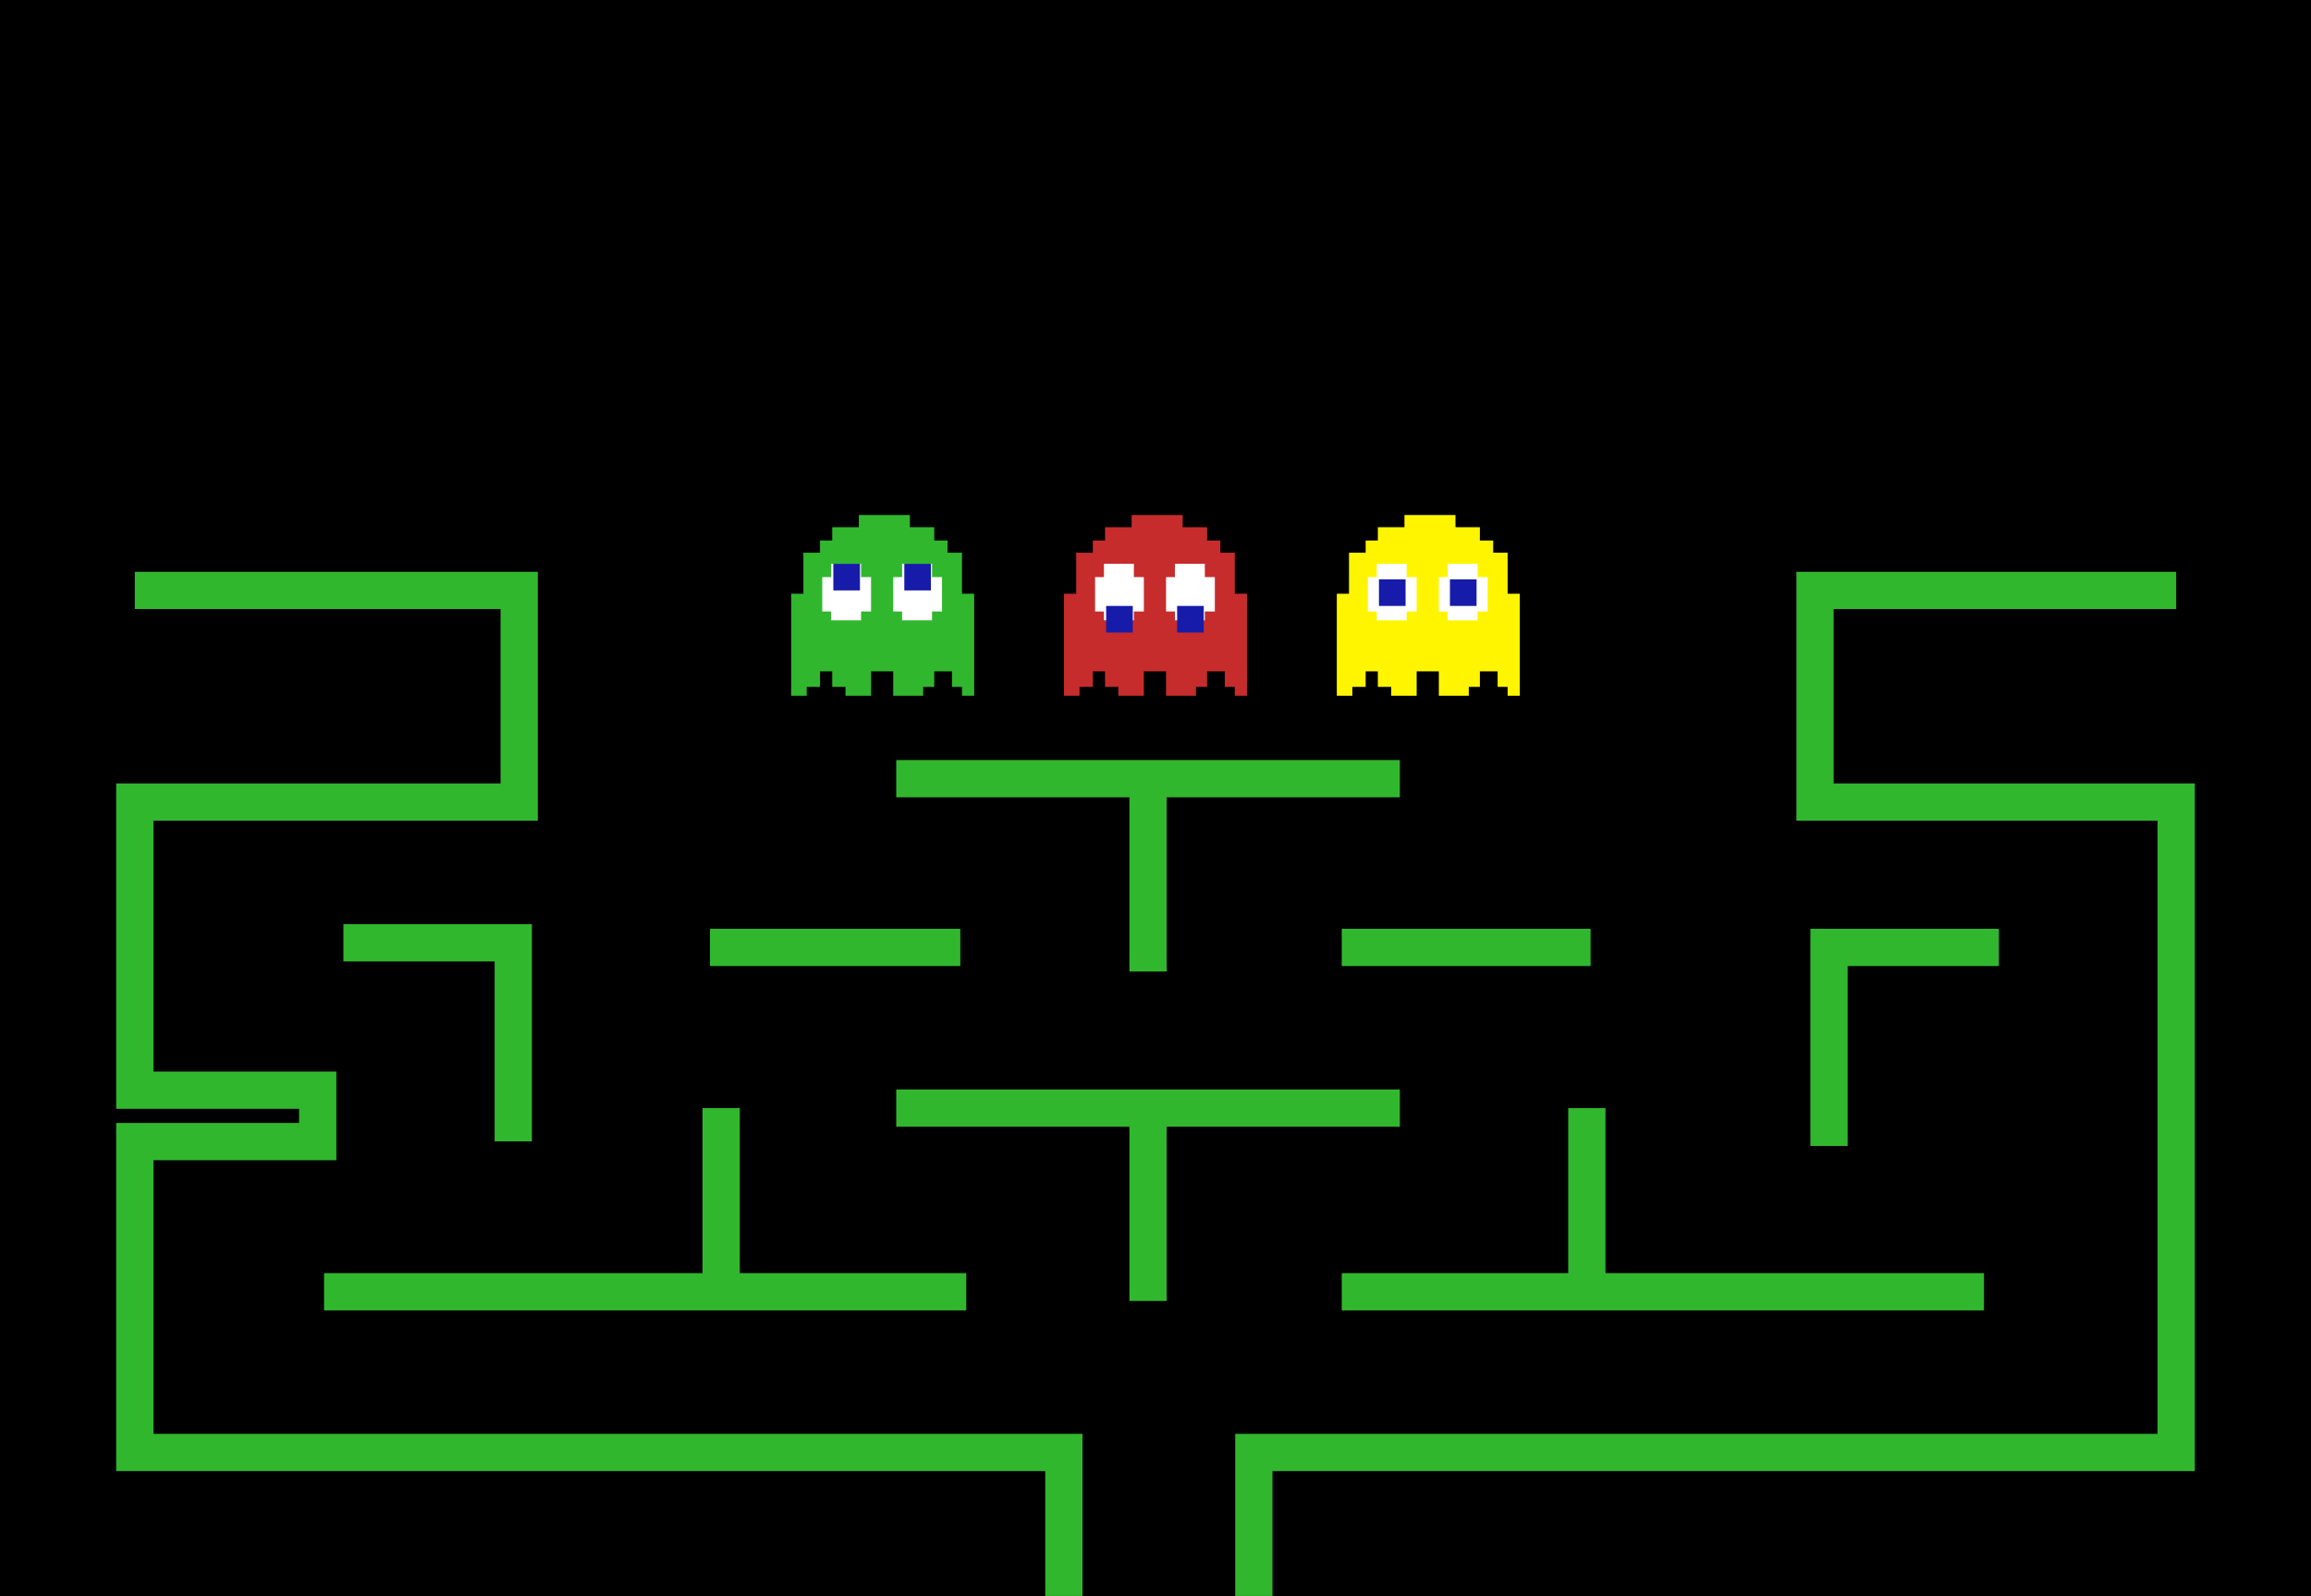 <svg width="1440" height="995" viewBox="0 0 1440 995" fill="none" xmlns="http://www.w3.org/2000/svg">
<rect x="0" y="0" width="1440" height="995" fill="#808080" stroke="none"/>
<g clip-path="url(#clip0_31_26168)">
<rect width="1440" height="995" fill="white"/>
<rect width="1440" height="995" fill="black"/>
<path d="M84 368H323.526V499.9H84V679.492H197.968V711.536H84V905.287H662.899V994.715M1356 368H1130.96V499.9H1356V905.287H781.279V994.715" stroke="#31B72E" stroke-width="23.212"/>
<path d="M558.447 485.33H715.357M872.268 485.33H715.357M715.357 485.33V605.522" stroke="#31B72E" stroke-width="23.212"/>
<path d="M558.447 690.658H715.357M872.268 690.658H715.357M715.357 690.658V810.85" stroke="#31B72E" stroke-width="23.212"/>
<path d="M449.363 690.658V805.127H201.915H602.084" stroke="#31B72E" stroke-width="23.212"/>
<path d="M988.78 690.658V805.127H1236.23H836.058" stroke="#31B72E" stroke-width="23.212"/>
<path d="M213.985 587.637H319.83V711.406" stroke="#31B72E" stroke-width="23.212"/>
<path d="M1245.51 590.498H1139.67V714.267" stroke="#31B72E" stroke-width="23.212"/>
<path d="M442.388 590.498H598.37" stroke="#31B72E" stroke-width="23.212"/>
<path d="M836.058 590.498H991.112" stroke="#31B72E" stroke-width="23.212"/>
<path d="M670.591 370.062H662.99V433.636H672.665V428.108H680.957V418.434H688.558V428.108H696.85V433.636H712.744V418.434H726.564V433.636H745.222V428.108H752.132V418.434H763.188V428.108H769.407V433.636H777.008V370.062H769.407V344.495H760.424V336.893H752.132V328.601H736.929V321H705.142V328.601H688.558V336.893H680.957V344.495H670.591V370.062Z" fill="#C62C2C"/>
<path d="M840.583 370.062H832.982V433.636H842.656V428.108H850.948V418.434H858.55V428.108H866.842V433.636H882.735V418.434H896.556V433.636H915.213V428.108H922.123V418.434H933.18V428.108H939.399V433.636H947V370.062H939.399V344.495H930.416V336.893H922.123V328.601H906.921V321H875.134V328.601H858.55V336.893H850.948V344.495H840.583V370.062Z" fill="#FFF500"/>
<path d="M500.601 370.062H493V433.636H502.674V428.108H510.967V418.434H518.568V428.108H526.86V433.636H542.753V418.434H556.574V433.636H575.231V428.108H582.142V418.434H593.198V428.108H599.417V433.636H607.018V370.062H599.417V344.495H590.434V336.893H582.142V328.601H566.939V321H535.152V328.601H518.568V336.893H510.967V344.495H500.601V370.062Z" fill="#31B72E"/>
<path d="M682.34 381.119H687.868V386.647H706.526V381.119H712.745V359.698H706.526V351.405H687.868V359.698H682.34V381.119Z" fill="white"/>
<path d="M852.33 381.119H857.858V386.647H876.516V381.119H882.735V359.698H876.516V351.405H857.858V359.698H852.33V381.119Z" fill="white"/>
<path d="M512.348 381.119H517.877V386.647H536.534V381.119H542.753V359.698H536.534V351.405H517.877V359.698H512.348V381.119Z" fill="white"/>
<path d="M726.564 381.119H732.092V386.647H750.75V381.119H756.969V359.698H750.75V351.405H732.092V359.698H726.564V381.119Z" fill="white"/>
<path d="M896.556 381.119H902.084V386.647H920.742V381.119H926.961V359.698H920.742V351.405H902.084V359.698H896.556V381.119Z" fill="white"/>
<path d="M556.574 381.119H562.102V386.647H580.76V381.119H586.979V359.698H580.76V351.405H562.102V359.698H556.574V381.119Z" fill="white"/>
<rect x="689.25" y="377.664" width="16.584" height="16.584" fill="#161CA9"/>
<rect x="859.24" y="361.079" width="16.584" height="16.584" fill="#161CA9"/>
<rect x="519.259" y="351.405" width="16.584" height="16.584" fill="#161CA9"/>
<rect x="733.475" y="377.664" width="16.584" height="16.584" fill="#161CA9"/>
<rect x="903.465" y="361.079" width="16.584" height="16.584" fill="#161CA9"/>
<rect x="563.484" y="351.405" width="16.584" height="16.584" fill="#161CA9"/>
</g>
<defs>
<clipPath id="clip0_31_26168">
<rect width="1440" height="995" fill="white"/>
</clipPath>
</defs>
</svg>

